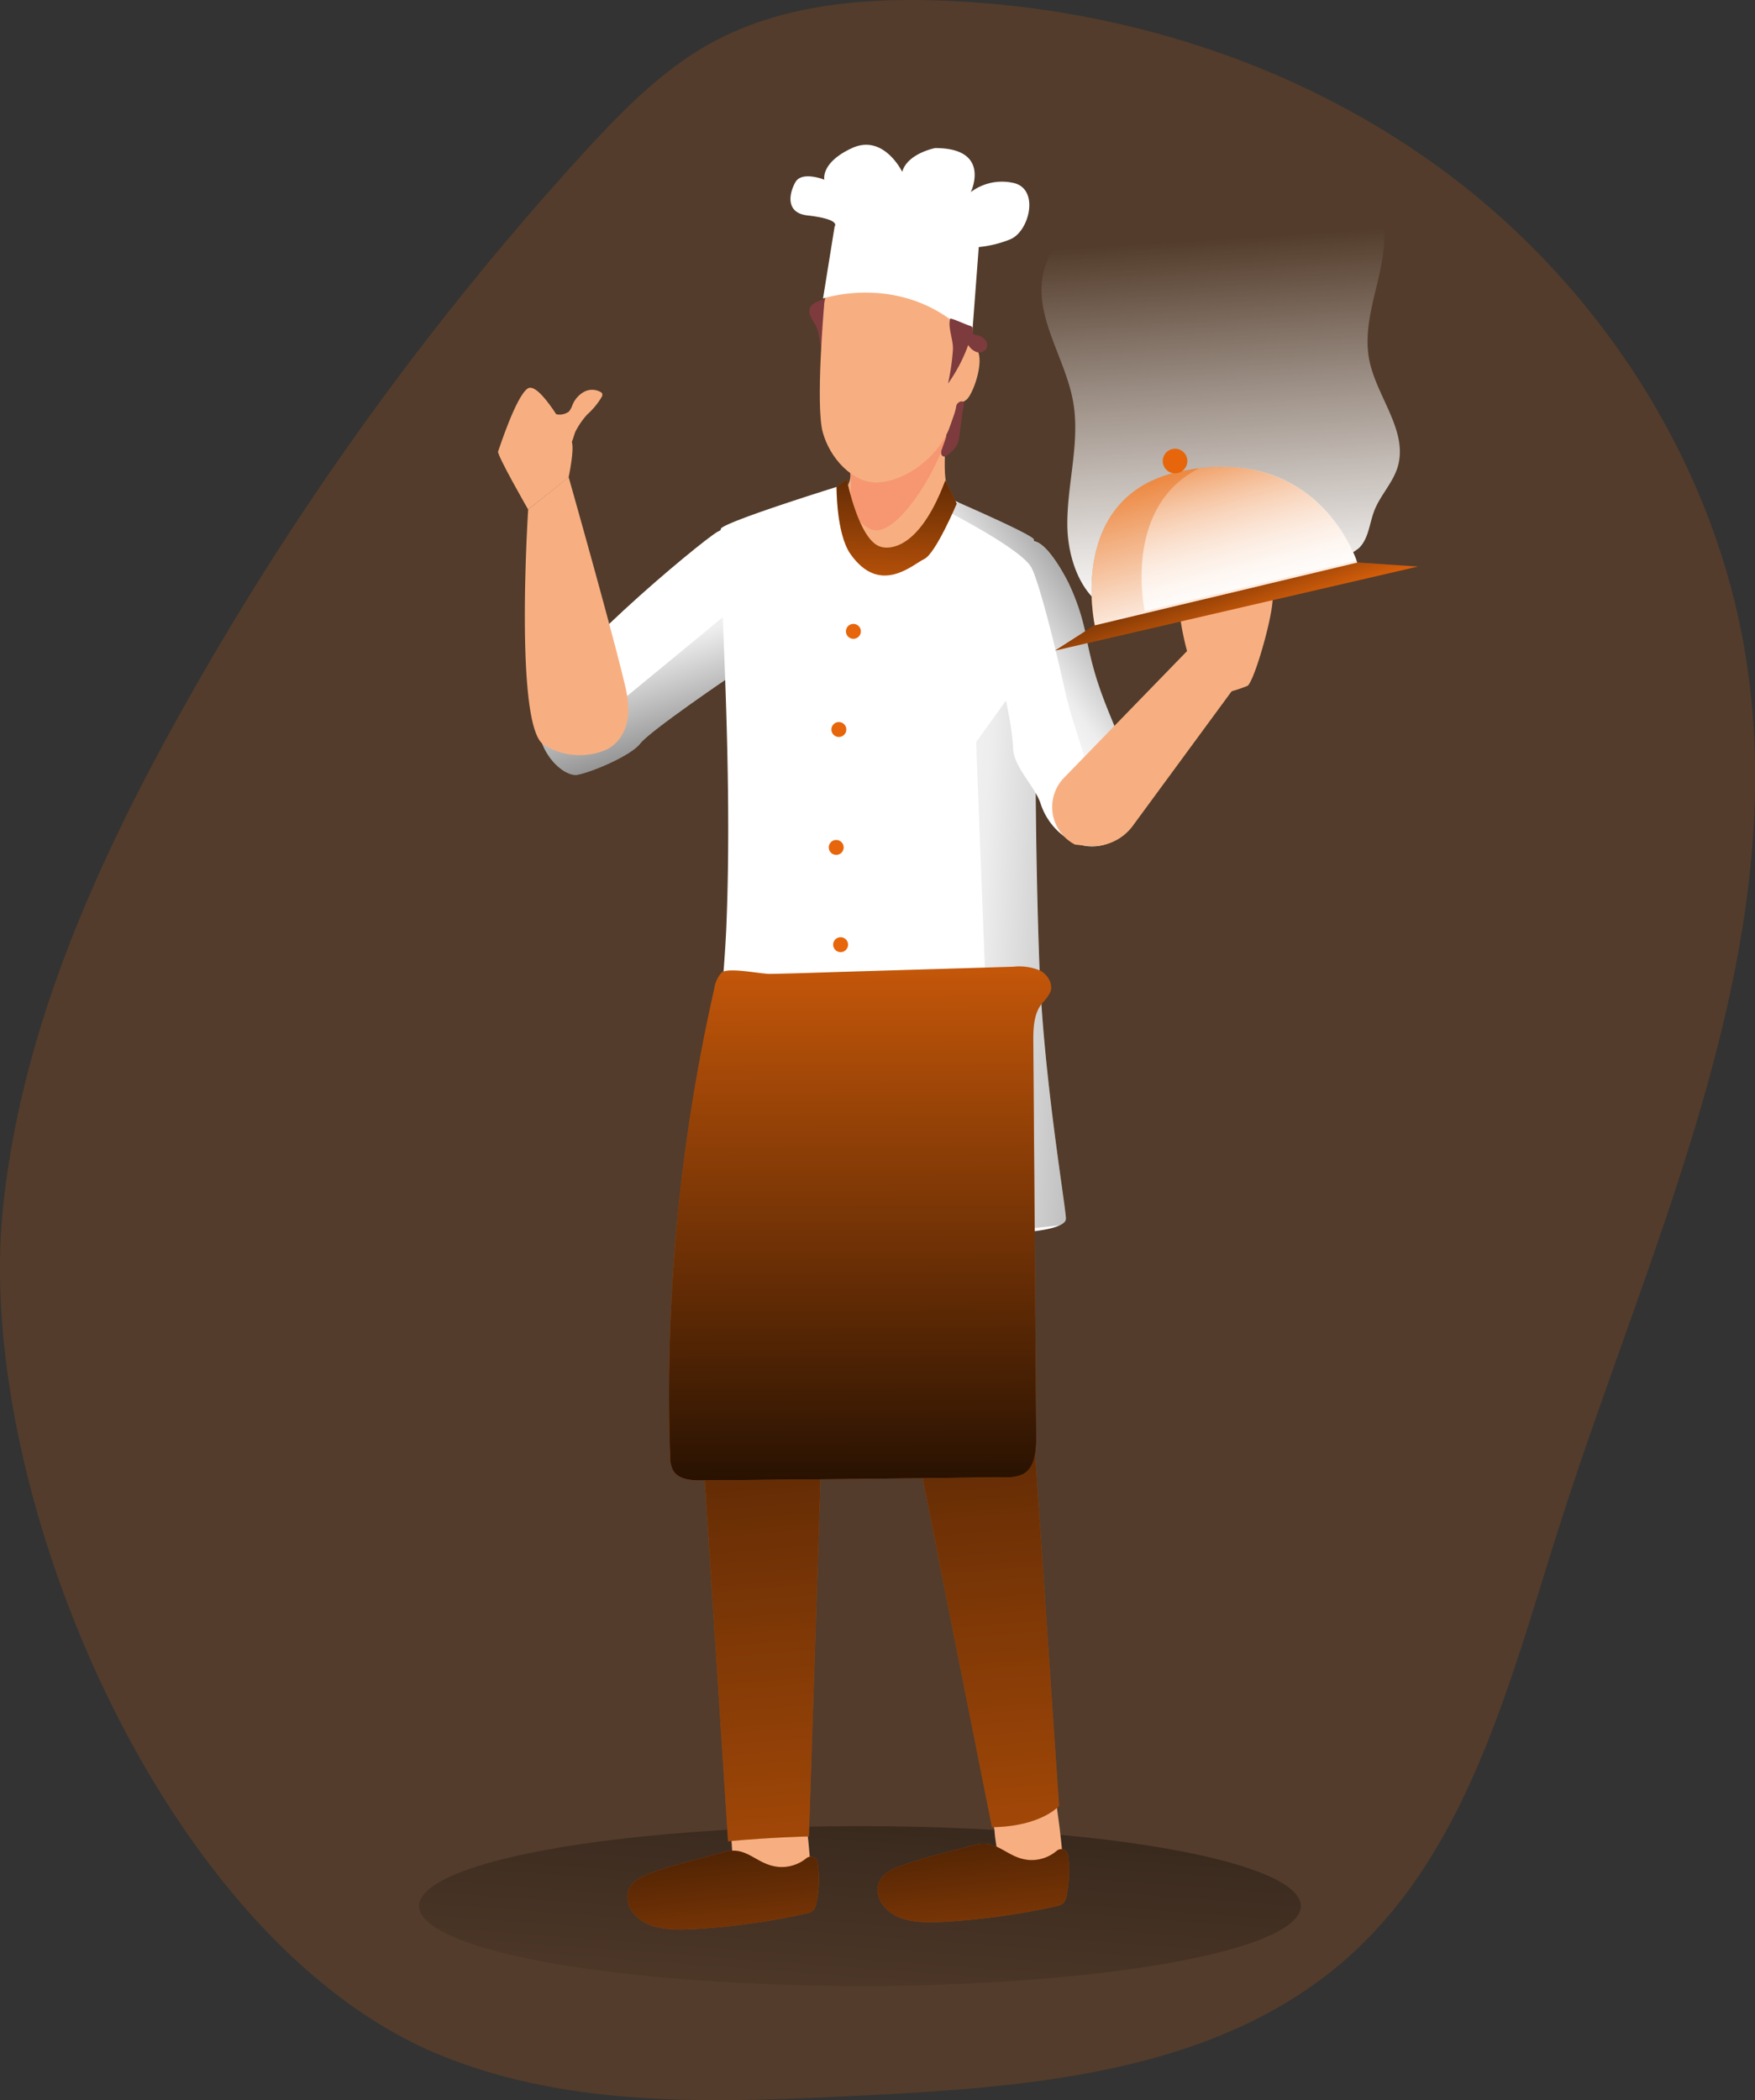 <svg id="Layer_1" data-name="Layer 1" xmlns="http://www.w3.org/2000/svg" xmlns:xlink="http://www.w3.org/1999/xlink" viewBox="0 0 291.14 348.34"><rect x="0" y="0" width="291.14" height="348.34" fill="#333333" stroke="none"/><defs><linearGradient id="linear-gradient" x1="260.4" y1="40.96" x2="264.34" y2="102.27" gradientUnits="userSpaceOnUse"><stop offset="0.02" stop-color="#fff" stop-opacity="0"/><stop offset="0.39" stop-color="#fff" stop-opacity="0.39"/><stop offset="1" stop-color="#fff"/></linearGradient><linearGradient id="linear-gradient-2" x1="150.19" y1="215.22" x2="139.69" y2="355.98" gradientUnits="userSpaceOnUse"><stop offset="0.01"/><stop offset="0.83" stop-opacity="0.07"/><stop offset="1" stop-opacity="0"/></linearGradient><linearGradient id="linear-gradient-3" x1="195.88" y1="142.84" x2="216.9" y2="404.31" xlink:href="#linear-gradient-2"/><linearGradient id="linear-gradient-4" x1="178.32" y1="151.93" x2="161.97" y2="102.87" xlink:href="#linear-gradient-2"/><linearGradient id="linear-gradient-5" x1="310.71" y1="166.02" x2="203.84" y2="160.32" xlink:href="#linear-gradient-2"/><linearGradient id="linear-gradient-6" x1="264.7" y1="82.36" x2="221.78" y2="113.02" xlink:href="#linear-gradient-2"/><linearGradient id="linear-gradient-7" x1="208.7" y1="61.77" x2="207.39" y2="113.89" xlink:href="#linear-gradient-2"/><linearGradient id="linear-gradient-8" x1="199.44" y1="84.11" x2="207.32" y2="107.47" xlink:href="#linear-gradient-2"/><linearGradient id="linear-gradient-9" x1="255.26" y1="72.5" x2="264.02" y2="105.79" xlink:href="#linear-gradient"/><linearGradient id="linear-gradient-10" x1="259.56" y1="71.92" x2="268.06" y2="104.24" xlink:href="#linear-gradient"/><linearGradient id="linear-gradient-11" x1="175.68" y1="280.68" x2="185.32" y2="371.49" xlink:href="#linear-gradient-2"/><linearGradient id="linear-gradient-12" x1="217.06" y1="278.33" x2="226.69" y2="369.14" xlink:href="#linear-gradient-2"/><linearGradient id="linear-gradient-13" x1="202.28" y1="271.73" x2="201.85" y2="128.07" xlink:href="#linear-gradient-2"/></defs><title>Chef</title><path d="M132.74,343.49c21.65,8.74,45.72,7.74,69,6.6,29-1.41,60.4-3.82,82-23.62,19.55-17.92,26.3-45.79,34.48-71.32C333.29,208,356.77,160.41,349,111.46,344,80.28,326,51.88,301.48,32.78S246.14,3.66,215.33,2.57c-13.1-.46-26.69.76-38.21,7.17-8.08,4.5-14.68,11.3-21,18.18A496.45,496.45,0,0,0,89.33,120.7c-14.25,25.52-26.46,53-29.46,82.21C55,250,86.78,325,132.74,343.49Z" transform="translate(-59.38 -2.48)" fill="#e7660b" opacity="0.18" style="isolation:isolate"/><path d="M236.44,89.31c0-6.81,2.17-13.63.94-20.32-1.32-7.23-6.5-14-4.93-21.21,1-4.48,4.41-8,7.7-11.16l6.33-6.18a8.17,8.17,0,0,1,2.42-1.85,8.31,8.31,0,0,1,3.1-.46q9.86-.18,19.71.2c5.44.2,11.57.88,14.93,5.16,3,3.88,2.69,9.38,1.63,14.19s-2.69,9.71-1.73,14.54c1.22,6.13,6.53,11.81,4.68,17.78-.8,2.61-2.88,4.65-3.86,7.2-.81,2.1-.92,4.59-2.52,6.17a8.63,8.63,0,0,1-4,1.84c-10.5,2.78-21,6.28-31.54,8.78C240.63,106.06,236.41,97.05,236.44,89.31Z" transform="translate(-59.38 -2.48)" fill="url(#linear-gradient)"/><ellipse cx="142.66" cy="316.15" rx="73.14" ry="13.26" fill="url(#linear-gradient-2)"/><path d="M192.8,302.59s1.58,10.35.73,11.53-5.82.78-8.88.11-3.8-4.64-3.8-4.64l-.21-3.26Z" transform="translate(-59.38 -2.48)" fill="#f7af81"/><path d="M234.22,299s2,12.66,1.32,13.76-5.37.93-8.1.6-3.08-7.25-3.08-7.25l-.46-2.83Z" transform="translate(-59.38 -2.48)" fill="#f7af81"/><path d="M193.76,54.77a8.12,8.12,0,0,0,.84,1.49c1.05,1.85.54,4.37,1.84,6.06.32-1.36,3-10.92,1.73-11.54-.3-.15-1.88,1.17-2.25,1.34C194.78,52.61,193.19,53,193.76,54.77Z" transform="translate(-59.38 -2.48)" fill="#7d3b3d"/><path d="M227.47,175.42l2.6,53.06,5,73.52s-2.87,3.44-11.13,3.55l-14.86-74.82-7-38-6,37.09-2.51,77.26s-5.83.12-13.41.8l-4.91-76.18,4.86-59Z" transform="translate(-59.38 -2.48)" fill="#e7660b"/><path d="M227.47,175.42l2.6,53.06,5,73.52s-2.87,3.44-11.13,3.55l-14.86-74.82-7-38-6,37.09-2.51,77.26s-5.83.12-13.41.8l-4.91-76.18,4.86-59Z" transform="translate(-59.38 -2.48)" fill="url(#linear-gradient-3)"/><path d="M185.13,89.5l-4.55,25.15h0c-.41.27-13.45,9.12-15,11.16s-8.16,4.78-10.42,5.18-7.29-3.9-6.48-10.46,27-28.3,29.74-29.85S185.13,89.5,185.13,89.5Z" transform="translate(-59.38 -2.48)" fill="#fff"/><path d="M182.19,102.46l-1.61,12.19h0c-.41.27-13.45,9.12-15,11.16s-8.16,4.78-10.42,5.18-7.29-3.9-6.48-10.46l14-2Z" transform="translate(-59.38 -2.48)" fill="url(#linear-gradient-4)"/><path d="M236.2,204.66c0,.4-.39.75-1,1.05-4.29,2.06-21.25,1.67-31.72.61-1-.1-1.3-14.51-1.3-14.51s-3.68,13.89-4.52,13.72c-9.06-1.72-24.53-3.5-24.53-3.5a234.3,234.3,0,0,0,6.72-45.26c1.33-30.57-1.8-65.9-.81-66.7,1.79-1.44,19.11-6.82,19.11-6.82l18,1.56,2.21,1c3.8,1.68,11.28,5,12.42,6,.06,0,.1.22.14.51.12.9.18,2.93.21,5.84.07,6.8,0,18.39.06,31.64,0,1.4,0,2.82,0,4.26.08,9.52.27,19.71.65,29.47C232.56,181.73,236.3,203.29,236.2,204.66Z" transform="translate(-59.38 -2.48)" fill="#fff"/><path d="M236.2,204.66c0,.4-.39.75-1,1.05a136,136,0,0,1-13.6,1l2.34-13.14-2.63-68,6.72-9.34,3.12,13.58c0,10.71.22,22.51.67,33.73C232.56,181.73,236.3,203.29,236.2,204.66Z" transform="translate(-59.38 -2.48)" fill="url(#linear-gradient-5)"/><path d="M245.83,140.3c-1.69,2.5-5.32,3.18-8.1,2a11,11,0,0,1-5.76-6.64,9.65,9.65,0,0,0-.8-1.66c-1.39-2.38-3.62-4.89-3.72-7.32-.27-5.77-2.41-11.53-2.42-17.31,0-4.45,3-9.25,4.61-13.82a19.31,19.31,0,0,0,.89-3.3,1.37,1.37,0,0,1,.35,0c2.2.28,4.9,5.23,5.73,6.87a36.47,36.47,0,0,1,3,9.18c1.28,6.39,2.5,9.44,5,15.44.89,2.1,1.19,7.73,1.8,9.93A8,8,0,0,1,245.83,140.3Z" transform="translate(-59.38 -2.48)" fill="#fff"/><path d="M244.67,123.77l-4.75,6S236.86,121,236,116.84c-.78-3.68-3.27-14.21-4.9-18.72a13.39,13.39,0,0,0-.58-1.43,5,5,0,0,0-.87-1.12c-3.26-3.27-13.15-8.29-13.15-8.29l1.83-1.5c3.8,1.68,11.28,5,12.42,6,.06,0,.1.22.14.51,2.2.28,4.9,5.23,5.73,6.87a36.47,36.47,0,0,1,3,9.18C240.9,114.72,242.12,117.77,244.67,123.77Z" transform="translate(-59.38 -2.48)" fill="url(#linear-gradient-6)"/><path d="M216.69,71.65s-1.15,8.38-.23,11.48-3.34,12.39-9.65,13-7.28-10.16-7.4-11.42,1.73-2.07.81-5.17S215.72,67.92,216.69,71.65Z" transform="translate(-59.38 -2.48)" fill="#f7af81"/><path d="M200.22,79.5a16.69,16.69,0,0,1-.26,7.67c1.67,1.27,3.21,3.45,5,3.28,3.78-.34,9.18-8.79,11.19-14.69,0-.11.07-.22.1-.33.18-2.12.4-3.78.4-3.78C215.72,67.92,199.31,76.4,200.22,79.5Z" transform="translate(-59.38 -2.48)" fill="#f69771"/><path d="M241.79,131.48" transform="translate(-59.38 -2.48)" fill="none" stroke="#000" stroke-miterlimit="10" stroke-width="0.55"/><path d="M196.08,53.27s-1.43,16.47-.21,20.91,5,8.29,8.79,8.33,9.54-3.07,12.13-8.75,4-19.6,3.39-21.51-4.38-7.94-14.51-7.12C198.7,45.69,196.11,50.74,196.08,53.27Z" transform="translate(-59.38 -2.48)" fill="#f7af81"/><path d="M217.79,62.65s.29-3.85,2.93-2.81.11,8.26-1.1,9a3.57,3.57,0,0,1-1.83.71" transform="translate(-59.38 -2.48)" fill="#f7af81"/><path d="M159.35,127.07s5.87-1.59,3.82-10.46-9.46-35-9.46-35L147,87s-2.33,35.87,2.57,39A11.16,11.16,0,0,0,159.35,127.07Z" transform="translate(-59.38 -2.48)" fill="#f7af81"/><path d="M153.71,81.64s1-4.64.52-5.88-5.38-10.13-7.31-8.84-4.69,9.86-4.91,10.44S147,87,147,87Z" transform="translate(-59.38 -2.48)" fill="#f7af81"/><path d="M247.33,139.42,264,116.73l-.49-13.68-27.7,28.52a7,7,0,0,0,1.91,11l2.06.21A8.26,8.26,0,0,0,247.33,139.42Z" transform="translate(-59.38 -2.48)" fill="#f7af81"/><path d="M261.75,117.62a26.89,26.89,0,0,0,4.56-1.37c1.22-.65,5.1-14.5,4-15.42s-5.66-3.52-6.93-2.68-8.12,7.42-8.12,7.42S257.2,119,261.75,117.62Z" transform="translate(-59.38 -2.48)" fill="#f7af81"/><path d="M198.16,83.25,199.85,82s2,10.15,5.62,11.17c0,0,5.77,2.26,10.73-11L218.1,86s-3.51,8.32-5.4,9.2-7.36,6.18-12.27-.88C198.1,90.93,198.16,83.25,198.16,83.25Z" transform="translate(-59.38 -2.48)" fill="#e7660b"/><path d="M198.16,83.25,199.85,82s2,10.15,5.62,11.17c0,0,5.77,2.26,10.73-11L218.1,86s-3.51,8.32-5.4,9.2-7.36,6.18-12.27-.88C198.1,90.93,198.16,83.25,198.16,83.25Z" transform="translate(-59.38 -2.48)" fill="url(#linear-gradient-7)"/><path d="M156.81,71.22a12.44,12.44,0,0,0,2.39-2.9.73.73,0,0,0,.08-.55.64.64,0,0,0-.27-.27,2.83,2.83,0,0,0-2.79,0,4.39,4.39,0,0,0-1.88,2.17,3.35,3.35,0,0,1-.58,1.07,2.62,2.62,0,0,1-2.33.39.94.94,0,0,0-.6,0c-.31.16-.35.58-.32.93.09,1.09,1.47,4.8,3.07,4.52.66-.12,1-2,1.27-2.53A12.61,12.61,0,0,1,156.81,71.22Z" transform="translate(-59.38 -2.48)" fill="#f7af81"/><path d="M195.91,52s14-4.76,24.69,6.63l1.15-15.17a18.68,18.68,0,0,0,5.11-1.24c3.21-1.17,5-8.17.87-9.34a8.6,8.6,0,0,0-7.3,1.46s3.51-7.3-5.91-7.3c0,0-4.6.87-5.47,3.94,0,0-3.07-6.35-8.32-3.94s-4.6,5.25-4.6,5.25-3.73-1.53-4.82.44-1.57,5.07,2,5.48c5.69.65,4.53,1.82,4.53,1.82Z" transform="translate(-59.38 -2.48)" fill="#fff"/><path d="M216.65,66.1A26.34,26.34,0,0,0,220,59.7a2.69,2.69,0,0,0,1.39,1.17,1.4,1.4,0,0,0,1.62-.55,1.38,1.38,0,0,0-.26-1.55,2.52,2.52,0,0,0-1.47-.73.78.78,0,0,1-.43-.17c-.26-.28,0-.77-.15-1.09a.86.86,0,0,0-.47-.28c-.91-.3-2.33-1-3.21-1.2-.46,1.47.55,3.6.44,5.21A39,39,0,0,1,216.65,66.1Z" transform="translate(-59.38 -2.48)" fill="#7d3b3d"/><path d="M218.53,74.77a5,5,0,0,1-.27,1.26,5.17,5.17,0,0,1-1.81,2,.87.87,0,0,1-.37.19.57.57,0,0,1-.56-.5,1.53,1.53,0,0,1,.14-.81l1.94-5.5a7.76,7.76,0,0,0,.36-1.25,1.89,1.89,0,0,1,.14-.58c.14-.27.63-.66,1-.48s.06,1.2,0,1.54Z" transform="translate(-59.38 -2.48)" fill="#7d3b3d"/><polygon points="175.02 107.91 235.22 93.97 225.17 93.3 181.58 103.71 175.02 107.91" fill="#e7660b"/><polygon points="175.02 107.91 235.22 93.97 225.17 93.3 181.58 103.71 175.02 107.91" fill="url(#linear-gradient-8)"/><path d="M241,106.2S236.22,84.79,255,80.71c23.21-5,29.51,15.08,29.51,15.08Z" transform="translate(-59.38 -2.48)" fill="#e7660b"/><path d="M284.55,95.79,241,106.2S236.22,84.79,255,80.71c1.11-.24,2.18-.42,3.21-.55,19-2.42,25.31,12.87,26.19,15.3Z" transform="translate(-59.38 -2.48)" fill="url(#linear-gradient-9)"/><path d="M284.43,95.46l-35.14,8.4s-3.82-17.21,9-23.7C277.2,77.74,283.55,93,284.43,95.46Z" transform="translate(-59.38 -2.48)" fill="url(#linear-gradient-10)"/><circle cx="194.93" cy="76.47" r="2.04" fill="#e7660b"/><path d="M167.05,313.28c-1.74.66-3.58,1.68-3.58,3.91a4,4,0,0,0,.86,2.43c2.13,2.86,6.07,3,9.53,2.86a116,116,0,0,0,19.19-2.6,2.62,2.62,0,0,0,1.19-.49,2.42,2.42,0,0,0,.6-1.34,19.32,19.32,0,0,0,.2-6.61,1.16,1.16,0,0,0-1.87-.75,6.47,6.47,0,0,1-4.47,1.46c-3.85-.25-5.32-3.62-9.25-2.47C175.36,310.87,171,311.76,167.05,313.28Z" transform="translate(-59.38 -2.48)" fill="#e7660b"/><path d="M208.55,312.08c-1.74.66-3.58,1.68-3.59,3.9a4.1,4.1,0,0,0,.87,2.44c2.12,2.86,6.07,3,9.53,2.85a116,116,0,0,0,19.19-2.6,2.52,2.52,0,0,0,1.19-.49,2.36,2.36,0,0,0,.6-1.34,19.46,19.46,0,0,0,.19-6.68,1.12,1.12,0,0,0-1.81-.72A6.46,6.46,0,0,1,230.2,311c-3.85-.26-5.33-3.62-9.25-2.48C216.86,309.67,212.54,310.56,208.55,312.08Z" transform="translate(-59.38 -2.48)" fill="#e7660b"/><path d="M167.05,313.28c-1.74.66-3.58,1.68-3.58,3.91a4,4,0,0,0,.86,2.43c2.13,2.86,6.07,3,9.53,2.86a116,116,0,0,0,19.19-2.6,2.62,2.62,0,0,0,1.19-.49,2.42,2.42,0,0,0,.6-1.34,19.32,19.32,0,0,0,.2-6.61,1.16,1.16,0,0,0-1.87-.75,6.47,6.47,0,0,1-4.47,1.46c-3.85-.25-5.32-3.62-9.25-2.47C175.36,310.87,171,311.76,167.05,313.28Z" transform="translate(-59.38 -2.48)" fill="url(#linear-gradient-11)"/><path d="M208.55,312.08c-1.74.66-3.58,1.68-3.59,3.9a4.1,4.1,0,0,0,.87,2.44c2.12,2.86,6.07,3,9.53,2.85a116,116,0,0,0,19.19-2.6,2.52,2.52,0,0,0,1.19-.49,2.36,2.36,0,0,0,.6-1.34,19.46,19.46,0,0,0,.19-6.68,1.12,1.12,0,0,0-1.81-.72A6.46,6.46,0,0,1,230.2,311c-3.85-.26-5.33-3.62-9.25-2.48C216.86,309.67,212.54,310.56,208.55,312.08Z" transform="translate(-59.38 -2.48)" fill="url(#linear-gradient-12)"/><circle cx="141.57" cy="104.72" r="1.24" fill="#e7660b"/><circle cx="139.16" cy="121" r="1.24" fill="#e7660b"/><circle cx="138.72" cy="140.56" r="1.24" fill="#e7660b"/><circle cx="139.45" cy="156.69" r="1.24" fill="#e7660b"/><circle cx="139.74" cy="180.78" r="1.24" fill="#e7660b"/><path d="M227.48,162.83a9.12,9.12,0,0,1,4.35.59c1.33.67,2.32,2.26,1.78,3.64a8.06,8.06,0,0,1-1.42,1.9c-1.36,1.77-1.41,4.18-1.39,6.42l.48,65.63c0,2.24-.22,4.93-2.2,6a6.08,6.08,0,0,1-2.84.49q-25.25.32-50.49.53c-1.75,0-3.82-.14-4.71-1.65a5,5,0,0,1-.49-2.39,303.78,303.78,0,0,1,7.31-77.46,5.24,5.24,0,0,1,1.19-2.69c1-1,6.58.21,8.08.18,4.55-.08,9.09-.26,13.63-.39Z" transform="translate(-59.38 -2.48)" fill="#e7660b"/><path d="M227.48,162.83a9.12,9.12,0,0,1,4.35.59c1.33.67,2.32,2.26,1.78,3.64a8.06,8.06,0,0,1-1.42,1.9c-1.36,1.77-1.41,4.18-1.39,6.42l.48,65.63c0,2.24-.22,4.93-2.2,6a6.08,6.08,0,0,1-2.84.49q-25.25.32-50.49.53c-1.75,0-3.82-.14-4.71-1.65a5,5,0,0,1-.49-2.39,303.78,303.78,0,0,1,7.31-77.46,5.24,5.24,0,0,1,1.19-2.69c1-1,6.58.21,8.08.18,4.55-.08,9.09-.26,13.63-.39Z" transform="translate(-59.38 -2.48)" fill="url(#linear-gradient-13)"/></svg>